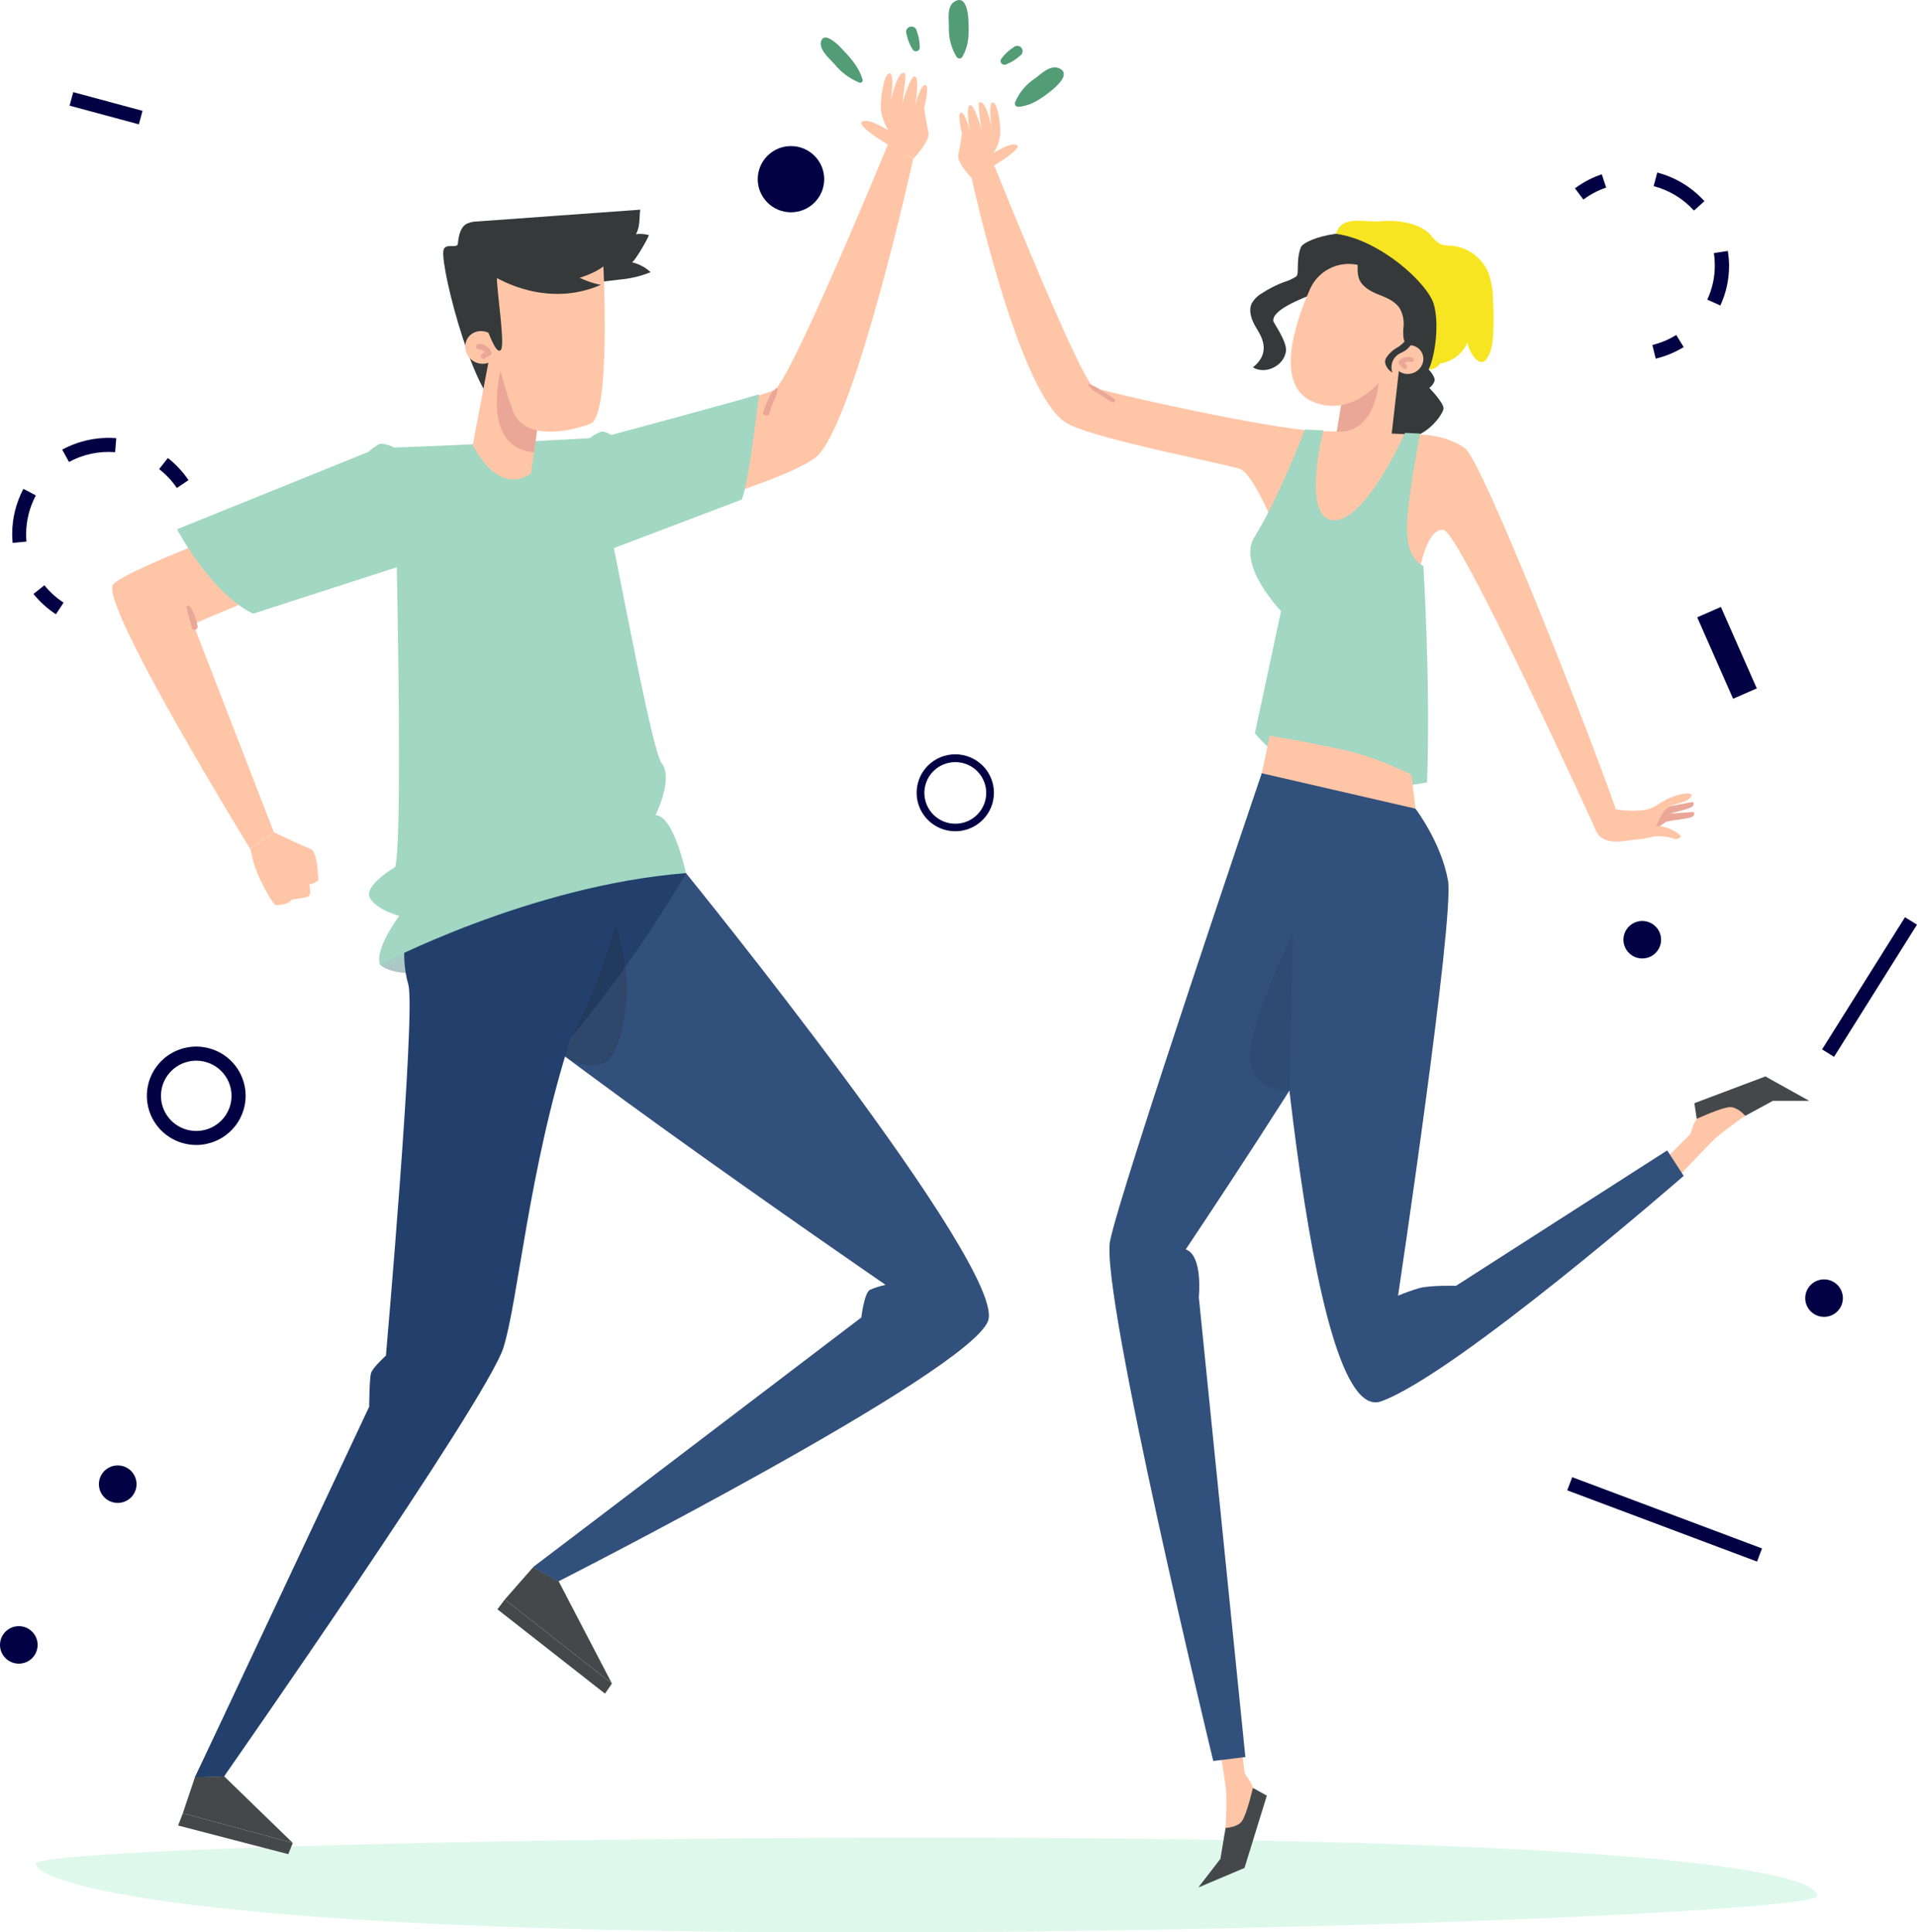 <svg width="123" height="124" viewBox="0 0 123 124" fill="none" xmlns="http://www.w3.org/2000/svg">
<path opacity="0.5" d="M116.606 121.67C116.606 120.598 110.961 118.663 79.397 118.092C47.833 117.521 2.3 118.532 2.3 119.604C2.3 120.676 9.929 123.312 41.495 123.897C73.062 124.482 116.606 122.753 116.606 121.67Z" fill="#BFF2DA"/>
<path d="M24.385 61.904C24.385 61.904 25.55 63.363 31.371 61.55L30.382 59.025C30.382 59.025 26.363 59.654 24.385 61.904Z" fill="url(#paint0_linear)"/>
<path d="M32.391 102.645L39.263 108.038L35.845 101.476L34.208 100.574L32.391 102.645Z" fill="#44484B"/>
<path d="M42.197 94.532L34.208 100.574L35.845 101.476L43.499 96.155L42.197 94.532Z" fill="#44484B"/>
<path d="M32.391 102.645L39.263 108.038L38.819 108.687L31.913 103.274L32.391 102.645Z" fill="#44484B"/>
<path d="M55.264 84.548L34.208 100.574L35.845 101.476C35.845 101.476 62.141 88.112 63.396 84.771C64.651 81.43 44.014 56.032 44.014 56.032L31.517 51.536C31.517 51.536 28.702 59.446 28.619 61.233C28.535 63.02 56.821 82.454 56.821 82.454C56.477 82.528 56.141 82.634 55.818 82.772C55.451 82.969 55.264 84.548 55.264 84.548Z" fill="#32507C"/>
<path d="M11.729 116.366L18.785 118.267L14.38 113.991L12.508 114.052L11.729 116.366Z" fill="#44484B"/>
<path d="M16.957 104.789L12.508 114.052L14.38 113.991L18.91 105.519L16.957 104.789Z" fill="#44484B"/>
<path d="M11.729 116.366L18.785 118.267L18.497 118.988L11.429 117.151L11.729 116.366Z" fill="#44484B"/>
<path d="M44.013 56.032L28.121 53.941C28.121 53.941 25.028 59.159 26.198 63.179C26.699 64.897 24.762 86.995 24.762 86.995C24.762 86.995 23.907 87.761 23.804 88.126C23.7 88.49 23.689 90.272 23.689 90.272L12.511 114.052L14.383 113.991C14.383 113.991 31.22 89.888 32.299 86.491C33.241 83.529 33.922 75.009 36.619 66.623C39.358 63.294 41.831 59.757 44.016 56.043" fill="#23406D"/>
<path opacity="0.2" d="M36.25 67.77C36.568 68.02 36.938 68.198 37.332 68.29C37.727 68.383 38.137 68.388 38.533 68.305C39.872 68.026 40.45 64.184 40.137 62.154C40.016 61.188 39.811 60.234 39.525 59.303C39.525 59.303 38.905 61.361 38.234 63.112C37.564 64.864 36.496 66.885 36.25 67.77Z" fill="#212426"/>
<path d="M19.017 32.531C19.017 32.531 8.244 36.406 7.266 37.503C6.288 38.6 16.06 54.487 16.06 54.487L17.566 53.393L12.396 40.048C12.396 40.048 19.234 37.127 21.557 36.395L19.017 32.531Z" fill="#FFC5A7"/>
<path d="M12.679 40.173C12.601 39.732 12.439 39.309 12.201 38.929C12.187 38.904 12.165 38.884 12.139 38.873C12.112 38.862 12.083 38.86 12.056 38.867H12.033C12.008 38.882 11.989 38.903 11.978 38.929C11.967 38.956 11.965 38.985 11.972 39.012C12.05 39.435 12.218 39.847 12.301 40.265C12.343 40.529 12.74 40.426 12.679 40.173Z" fill="#EAA797"/>
<path d="M56.96 9.274C56.96 9.274 54.856 8.024 55.331 7.796C55.806 7.567 57.075 8.419 57.075 8.419C57.036 8.469 56.558 7.704 56.516 6.93C56.488 6.317 56.717 4.702 57.075 4.702C57.432 4.702 57.153 6.512 57.153 6.512C57.153 6.512 57.558 4.466 58.056 4.702C58.187 4.766 57.882 6.676 57.882 6.676C57.882 6.676 58.419 4.755 58.721 4.911C59.023 5.067 58.721 6.771 58.721 6.771C58.721 6.771 59.048 5.446 59.361 5.446C59.674 5.446 59.297 6.955 59.297 6.955C59.297 6.955 59.422 7.846 59.576 8.511C59.693 9.04 58.612 10.182 58.612 10.182L56.96 9.274Z" fill="#FFC5A7"/>
<path d="M58.598 10.182C58.598 10.182 54.99 26.536 52.512 29.187C50.863 30.952 37.701 34.421 37.701 34.421C37.701 34.421 35.909 31.768 38.43 28.257C38.43 28.257 48.655 25.487 49.661 25.047C50.667 24.607 56.969 9.274 56.969 9.274L58.598 10.182Z" fill="#FFC5A7"/>
<path d="M49.762 24.944C49.558 25.113 49.403 25.333 49.312 25.581C49.185 25.854 49.072 26.133 48.974 26.416C48.884 26.662 49.301 26.781 49.368 26.525C49.444 26.254 49.537 25.988 49.647 25.729C49.767 25.509 49.85 25.271 49.893 25.024C49.897 25.008 49.896 24.99 49.889 24.974C49.883 24.959 49.872 24.945 49.857 24.936C49.842 24.927 49.825 24.923 49.808 24.925C49.791 24.926 49.775 24.933 49.762 24.944Z" fill="#EAA797"/>
<path d="M25.293 28.722C25.293 28.722 25.944 53.685 25.355 55.642C25.355 55.642 23.334 56.825 23.728 57.608C24.122 58.39 25.617 58.772 25.617 58.772C25.617 58.772 24.005 60.927 24.385 61.904C24.385 61.904 33.998 56.817 44.014 56.032C44.014 56.032 43.228 52.315 42.057 52.315C42.057 52.315 43.237 49.968 42.451 48.974C41.666 47.98 38.427 29.306 37.838 28.12C37.838 28.12 30.334 28.552 25.293 28.722Z" fill="url(#paint1_linear)"/>
<path d="M32.869 18.145C35.166 18.318 37.475 18.25 39.757 17.941C40.441 17.883 41.111 17.724 41.747 17.468C41.403 17.149 40.979 16.927 40.52 16.825C40.59 16.975 41.426 15.603 41.638 15.09C41.366 15.012 41.08 14.991 40.8 15.029C41.079 14.567 41.009 13.988 41.079 13.456L30.605 14.213C30.374 14.213 30.146 14.265 29.938 14.364C29.518 14.606 29.429 15.16 29.379 15.639C29.345 15.99 28.54 15.544 28.451 16.079C28.252 17.371 30.703 26.38 32.167 26.007C33.478 25.668 33.207 20.695 32.869 18.145Z" fill="#35393A"/>
<path d="M35.018 23.666L34.071 30.387C31.885 31.876 30.334 28.56 30.334 28.56L31.673 21.488L35.018 23.666Z" fill="#FFC5A7"/>
<path d="M32.112 23.788C32.112 23.788 30.812 28.769 34.261 29.022L34.752 25.403L32.112 23.788Z" fill="#EAA797"/>
<path d="M31.972 22.248C31.988 22.384 31.975 22.521 31.935 22.652C31.895 22.782 31.828 22.903 31.738 23.006C31.648 23.109 31.538 23.193 31.414 23.251C31.291 23.31 31.156 23.342 31.019 23.346C30.734 23.358 30.456 23.261 30.24 23.075C30.024 22.889 29.888 22.628 29.859 22.346C29.843 22.211 29.856 22.074 29.895 21.945C29.935 21.815 30.002 21.694 30.09 21.591C30.179 21.488 30.288 21.404 30.411 21.346C30.534 21.287 30.668 21.254 30.804 21.249C31.09 21.235 31.371 21.33 31.588 21.516C31.805 21.702 31.943 21.965 31.972 22.248Z" fill="#FFC5A7"/>
<path d="M38.698 16.672C38.698 16.672 39.232 26.695 37.888 27.193C36.301 27.784 33.609 28.224 32.908 26.358C31.623 22.961 30.812 17.201 30.812 17.201L38.698 16.672Z" fill="#FFC5A7"/>
<path d="M32.081 22.494C32.489 22.494 31.855 18.613 31.885 17.833C32.565 18.276 35.775 18.234 37.027 17.878C38.944 17.321 39.5 16.43 39.584 15.864C31.315 15.163 30.083 16.563 30.178 17.276C30.265 17.919 31.536 22.778 32.081 22.494Z" fill="#35393A"/>
<path d="M31.885 17.833C31.885 17.833 35.068 19.815 38.556 18.276C38.556 18.276 37.357 18.134 35.926 17.05L31.885 17.833Z" fill="#35393A"/>
<path d="M31.516 22.552C31.421 22.366 31.263 22.219 31.069 22.137C30.907 22.07 30.656 22.006 30.547 22.187C30.536 22.206 30.53 22.226 30.53 22.247C30.53 22.268 30.536 22.289 30.547 22.307C30.636 22.424 30.77 22.402 30.899 22.449C30.977 22.482 31.048 22.532 31.105 22.594C31.028 22.64 30.955 22.695 30.887 22.755C30.745 22.889 30.943 23.09 31.097 23.003C31.251 22.917 31.335 22.858 31.458 22.794C31.497 22.77 31.526 22.73 31.537 22.685C31.547 22.64 31.54 22.592 31.516 22.552Z" fill="#EAA797"/>
<path d="M37.838 28.12C38.057 27.945 38.302 27.805 38.564 27.703C38.819 27.644 39.215 27.917 39.215 27.917C39.215 27.917 47.565 25.67 48.697 25.303C48.697 25.303 48.057 30.963 47.596 32.057L38.167 35.638C38.167 35.638 35.51 31.328 37.838 28.12Z" fill="url(#paint2_linear)"/>
<path d="M25.293 28.722C25.293 28.722 24.581 28.346 24.273 28.527C24.044 28.673 23.824 28.834 23.616 29.009L11.357 33.967C11.357 33.967 13.556 38.105 16.244 39.382L25.832 36.281C25.832 36.281 28.054 33.207 25.293 28.722Z" fill="url(#paint3_linear)"/>
<path d="M17.566 53.404C17.566 53.404 19.427 54.303 19.905 54.47C20.383 54.637 20.405 56.208 20.425 56.419C20.445 56.631 19.841 56.762 19.841 56.762C19.841 56.762 19.981 57.279 19.841 57.477C19.701 57.675 18.704 57.636 18.625 57.814C18.547 57.992 17.966 58.092 17.728 58.092C17.491 58.092 16.672 56.458 16.49 55.985C16.306 55.498 16.167 54.996 16.074 54.484L17.566 53.404Z" fill="#FFC5A7"/>
<path d="M80.526 47.053C80.526 47.053 83.857 51.711 91.562 50.208C91.562 50.216 87.638 45.071 80.526 47.053Z" fill="url(#paint4_linear)"/>
<path d="M91.66 23.705C91.66 23.705 92.154 24.2 92.031 24.484C91.965 24.649 91.852 24.791 91.707 24.894C91.707 24.894 92.641 25.852 92.621 26.216C92.601 26.581 91.377 28.355 89.793 28.076C88.208 27.798 87.476 26.233 87.451 24.735C87.426 23.237 89.801 21.956 91.66 23.705Z" fill="#35393A"/>
<path d="M85.721 15.001C84.5 15.16 83.575 15.591 83.469 15.864C83.128 16.727 83.391 17.574 83.164 17.747C82.926 17.9 82.666 18.019 82.393 18.097C81.889 18.286 81.407 18.531 80.957 18.827C80.69 18.979 80.469 19.201 80.317 19.467C80.076 19.965 80.317 20.558 80.596 21.026C80.876 21.494 81.639 22.583 80.389 23.574C81.194 24.064 82.379 23.479 82.51 22.549C82.597 21.925 81.714 20.731 81.7 20.6C81.619 19.882 83.472 19.177 84.361 18.824C85.249 18.47 85.917 17.833 86.876 17.688C87.279 17.604 87.695 17.591 88.102 17.652C88.456 17.732 88.776 17.916 89.023 18.18C89.27 18.444 89.431 18.776 89.486 19.133C89.427 19.113 89.603 19.116 89.665 19.116C89.908 19.116 90.151 18.977 90.383 19.049C90.473 19.087 90.551 19.147 90.611 19.224C90.67 19.302 90.708 19.393 90.721 19.489C90.743 19.684 90.728 19.882 90.676 20.071C90.432 21.239 90.071 22.38 89.597 23.476C89.581 23.512 89.555 23.554 89.519 23.549C89.483 23.543 89.502 23.465 89.519 23.493C89.794 23.774 90.159 23.95 90.551 23.99C90.943 24.03 91.337 23.931 91.662 23.71C92.311 23.265 92.66 22.499 92.884 21.761C93.038 21.276 93.126 20.772 93.146 20.263C93.183 18.54 92.073 16.922 90.584 16.037C89.128 15.151 87.413 14.786 85.721 15.001Z" fill="#35393A"/>
<path d="M86.507 23.159L85.54 29.145C87.013 30.988 89.212 28.563 89.212 28.563L89.941 22.179L86.507 23.159Z" fill="#FFC5A7"/>
<path d="M88.454 24.596C88.454 24.596 88.259 27.85 85.774 27.697L86.272 24.727L88.454 24.596Z" fill="#EAA797"/>
<path d="M89.48 22.755C89.43 22.866 89.403 22.987 89.403 23.109C89.402 23.231 89.427 23.352 89.475 23.463C89.524 23.575 89.595 23.676 89.685 23.759C89.775 23.841 89.881 23.905 89.997 23.944C90.238 24.026 90.501 24.015 90.734 23.911C90.967 23.808 91.152 23.621 91.252 23.387C91.301 23.276 91.326 23.157 91.327 23.035C91.327 22.914 91.302 22.794 91.254 22.683C91.205 22.572 91.134 22.472 91.044 22.389C90.955 22.307 90.85 22.244 90.735 22.204C90.494 22.122 90.231 22.132 89.999 22.235C89.766 22.337 89.581 22.523 89.48 22.755Z" fill="#FFC5A7"/>
<path d="M87.532 17.12C86.877 16.867 86.15 16.875 85.501 17.143C84.852 17.411 84.332 17.919 84.05 18.56C82.952 21.065 81.815 24.852 84.33 25.818C88.865 27.564 91.802 18.76 91.802 18.76L87.532 17.12Z" fill="#FFC5A7"/>
<path d="M87.147 16.343C87.114 16.659 87.101 16.976 87.11 17.293C87.107 17.481 87.133 17.669 87.186 17.849C87.359 18.373 87.904 18.685 88.418 18.888C88.932 19.091 89.491 19.311 89.799 19.77C90.013 20.14 90.102 20.569 90.053 20.993C90.03 21.215 90.03 21.439 90.053 21.661C90.062 21.775 90.1 21.885 90.161 21.982C90.222 22.079 90.306 22.16 90.405 22.218C91.145 21.806 91.604 21.035 91.894 20.238C92.144 19.679 92.218 19.058 92.107 18.456C91.933 17.931 91.598 17.473 91.148 17.148C90.806 16.866 90.42 16.641 90.005 16.482C89.066 16.112 88.133 16.254 87.147 16.343Z" fill="#35393A"/>
<path d="M89.787 23.137C89.919 23.003 90.094 22.919 90.282 22.9C90.436 22.9 90.668 22.9 90.712 23.081C90.716 23.099 90.714 23.119 90.708 23.136C90.701 23.154 90.691 23.169 90.676 23.181C90.567 23.256 90.461 23.204 90.338 23.212C90.262 23.218 90.189 23.241 90.123 23.279C90.177 23.34 90.226 23.406 90.268 23.477C90.355 23.627 90.131 23.755 90.022 23.632C89.913 23.51 89.86 23.446 89.768 23.354C89.744 23.322 89.733 23.282 89.736 23.242C89.74 23.202 89.758 23.164 89.787 23.137Z" fill="#EAA797"/>
<path d="M94.147 21.995C94.354 22.83 94.963 23.551 95.34 23.089C95.717 22.627 95.784 21.976 95.81 21.394C95.845 20.625 95.838 19.856 95.79 19.088C95.779 18.529 95.674 17.975 95.477 17.451C95.27 16.984 94.94 16.581 94.523 16.284C94.105 15.987 93.615 15.807 93.105 15.764C92.868 15.772 92.632 15.737 92.409 15.661C92.167 15.512 91.96 15.315 91.799 15.082C91.101 14.297 89.645 14.102 88.586 14.199C87.527 14.297 86.107 13.759 85.721 15.004C88.597 15.396 91.643 18.228 92.006 19.551C92.344 20.784 92.107 22.747 91.671 23.707C91.816 23.712 91.959 23.68 92.087 23.613C92.216 23.546 92.325 23.447 92.403 23.326C92.784 23.271 93.144 23.12 93.449 22.887C93.754 22.654 93.994 22.347 94.147 21.995Z" fill="#F8E522"/>
<path d="M90.492 22.182C90.365 22.355 90.198 22.494 90.005 22.588C89.904 22.636 89.805 22.689 89.709 22.747C89.528 22.872 89.393 23.054 89.326 23.263C89.259 23.473 89.263 23.698 89.338 23.905C89.218 23.838 89.114 23.746 89.034 23.636C88.953 23.525 88.898 23.399 88.871 23.265C88.868 23.169 88.888 23.073 88.93 22.986C89.119 22.684 89.386 22.438 89.704 22.274C90 22.073 90.302 21.803 90.324 21.438C90.324 21.369 90.603 21.614 90.623 21.695C90.642 21.868 90.595 22.041 90.492 22.182Z" fill="#35393A"/>
<path d="M90.519 27.875C90.519 27.875 92.599 27.742 93.985 28.761C95.139 29.596 101.983 47.061 103.67 51.911L102.446 53.387C102.446 53.387 93.691 34.207 92.632 34.009C91.573 33.811 91.087 36.576 91.087 36.576C91.087 36.576 86.046 35.849 90.519 27.875Z" fill="#FFC5A7"/>
<path d="M78.634 117.31C78.688 116.523 78.701 115.734 78.674 114.946C78.606 114.269 78.061 110.806 78.061 110.806L79.459 110.611C79.459 110.611 79.822 113.445 79.853 113.71C79.883 113.974 80.236 114.202 80.392 114.737C80.389 114.737 80.118 118.075 78.634 117.31Z" fill="#FFC5A7"/>
<path d="M78.635 117.309C78.635 117.309 79.403 117.27 79.682 116.875C80.012 116.41 80.389 114.737 80.389 114.737L81.284 115.232L79.85 119.874L76.888 121.127L78.305 119.289L78.635 117.309Z" fill="#44484B"/>
<path d="M111.984 71.607C111.326 72.047 110.692 72.521 110.084 73.027C109.589 73.492 107.178 76.045 107.178 76.045L106.169 75.068C106.169 75.068 108.192 73.043 108.382 72.857C108.572 72.67 108.538 72.255 108.868 71.802C108.868 71.802 111.682 69.97 111.984 71.607Z" fill="#FFC5A7"/>
<path d="M111.984 71.607C111.984 71.607 111.481 71.028 110.995 71.05C110.436 71.072 108.868 71.802 108.868 71.802L108.714 70.797L113.272 69.079L116.083 70.644H113.756L111.984 71.607Z" fill="#44484B"/>
<path d="M63.79 10.616C63.79 10.616 65.657 9.502 65.24 9.302C64.824 9.102 63.695 9.859 63.695 9.859C63.729 9.903 64.153 9.221 64.184 8.536C64.209 7.993 64.008 6.571 63.695 6.571C63.382 6.571 63.625 8.174 63.625 8.174C63.625 8.174 63.268 6.362 62.826 6.571C62.709 6.626 62.98 8.319 62.98 8.319C62.98 8.319 62.502 6.615 62.225 6.754C61.949 6.894 62.225 8.405 62.225 8.405C62.225 8.405 61.946 7.228 61.666 7.228C61.387 7.228 61.725 8.567 61.725 8.567C61.725 8.567 61.613 9.355 61.482 9.945C61.379 10.416 62.337 11.424 62.337 11.424L63.79 10.616Z" fill="#FFC5A7"/>
<path d="M79.495 30.069C77.075 29.432 69.826 28.067 68.348 27.093C65.302 25.077 62.34 11.415 62.34 11.415L63.79 10.611C63.79 10.611 69.32 24.406 70.184 24.855C70.743 25.15 81.602 27.552 84.321 27.639C84.321 27.639 83.905 32.65 82.049 34.468C82.049 34.477 80.482 30.323 79.495 30.069Z" fill="#FFC5A7"/>
<path d="M71.492 25.581C71.212 25.4 70.933 25.23 70.653 25.058C70.423 24.875 70.159 24.738 69.876 24.657C69.835 24.657 69.787 24.693 69.815 24.738C69.996 24.949 70.218 25.123 70.466 25.25C70.76 25.439 71.047 25.634 71.344 25.807C71.506 25.893 71.631 25.679 71.492 25.581Z" fill="#EAA797"/>
<path d="M82.589 41.011C82.589 41.011 81.421 47.71 80.957 49.623C80.957 49.623 87.65 52.129 90.824 51.895C90.824 51.895 90.033 45.268 89.567 41.51L82.589 41.011Z" fill="#FFC5A7"/>
<path d="M84.321 27.647C84.321 27.647 88.639 27.789 90.519 27.875C90.519 27.875 87.798 36.178 84.525 35.393C82.049 34.803 84.321 27.647 84.321 27.647Z" fill="#FFC5A7"/>
<path d="M91.562 50.216C91.562 50.216 88.865 48.724 86.386 48.167C83.575 47.529 80.518 47.053 80.518 47.053L82.195 39.218C82.195 39.218 79.364 36.281 80.482 34.477C82.061 31.949 83.729 27.564 83.729 27.564L84.908 27.619C84.908 27.619 83.483 33.207 85.529 33.386C87.574 33.564 90.153 27.778 90.153 27.778L91.109 27.825C90.223 32.937 89.731 35.457 91.327 36.323C91.327 36.312 91.802 43.971 91.562 50.216Z" fill="url(#paint5_linear)"/>
<path d="M90.821 51.895C90.821 51.895 92.478 54.078 92.906 56.5C93.334 58.922 89.704 83.147 89.704 83.147C90.147 82.963 90.601 82.801 91.062 82.663C91.766 82.471 93.423 82.515 93.423 82.515L106.971 73.826L108.03 75.46C108.03 75.46 93.42 88.204 88.614 89.93C83.807 91.656 81.552 58.524 80.957 49.623L90.821 51.895Z" fill="#32507C"/>
<path d="M80.957 49.623C80.957 49.623 71.888 76.332 71.226 79.628C70.564 82.925 77.846 113.008 77.846 113.008L79.906 112.755L76.919 83.242C76.919 83.242 77.198 80.564 76.08 80.179C76.08 80.179 84.209 68.057 87.658 61.901C91.562 54.896 80.957 49.623 80.957 49.623Z" fill="#32507C"/>
<path opacity="0.1" d="M82.957 59.86C82.957 59.86 79.948 65.986 80.216 68.074C80.484 70.162 82.745 69.984 82.745 69.984L82.957 59.86Z" fill="#212426"/>
<path d="M106.104 53.061C106.236 52.739 106.395 52.429 106.58 52.134C106.653 52.02 106.748 51.92 106.859 51.842C106.975 51.782 107.101 51.742 107.231 51.725L108.608 51.463C108.627 51.481 108.642 51.503 108.653 51.527C108.663 51.55 108.668 51.576 108.668 51.602C108.668 51.628 108.663 51.654 108.653 51.678C108.642 51.702 108.627 51.724 108.608 51.742C108.402 51.948 107.186 52.151 106.932 52.298C106.831 52.368 106.308 52.877 106.104 53.061Z" fill="#EAA797"/>
<path d="M105.981 53.387C106.152 53.084 106.348 52.796 106.568 52.527C106.655 52.421 106.763 52.334 106.884 52.271C107.007 52.225 107.136 52.202 107.267 52.201L108.664 52.109C108.681 52.129 108.693 52.153 108.7 52.178C108.708 52.203 108.71 52.229 108.707 52.255C108.704 52.281 108.695 52.306 108.682 52.329C108.669 52.352 108.652 52.372 108.631 52.388C108.399 52.566 107.169 52.621 106.906 52.747C106.786 52.791 106.205 53.231 105.981 53.387Z" fill="#EAA797"/>
<path d="M102.446 53.387C102.977 54.412 104.598 53.866 105.126 53.858C105.557 53.858 105.965 53.674 106.395 53.657C106.737 53.665 107.077 53.72 107.404 53.821C107.477 53.847 107.556 53.851 107.631 53.833C107.706 53.815 107.775 53.777 107.829 53.721C107.963 53.554 106.898 52.947 106.258 53.008C106.591 52.34 106.753 51.803 107.502 51.616C108.251 51.43 108.524 51.24 108.544 50.99C108.293 50.798 107.409 51.048 106.909 51.313C106.409 51.577 106.512 51.577 106.009 51.836C105.506 52.095 104.224 52.056 103.67 51.925C102.578 51.911 101.949 52.457 102.446 53.387Z" fill="#FFC5A7"/>
<path d="M62.13 1.211C62.108 0.835 61.982 -0.278 61.314 0.064C60.736 0.342 60.878 1.161 60.887 1.704C60.849 2.389 61.022 3.068 61.381 3.653C61.4 3.683 61.427 3.709 61.459 3.726C61.49 3.743 61.526 3.753 61.562 3.753C61.598 3.753 61.633 3.743 61.665 3.726C61.696 3.709 61.723 3.683 61.742 3.653C62.197 2.89 62.178 2.071 62.13 1.211Z" fill="#529C76"/>
<path d="M67.554 5.738C67.834 5.502 68.672 4.747 68.007 4.405C67.431 4.11 66.858 4.697 66.425 5.023C65.848 5.395 65.397 5.931 65.131 6.562C65.117 6.596 65.112 6.632 65.116 6.668C65.121 6.704 65.134 6.739 65.155 6.768C65.177 6.797 65.205 6.821 65.238 6.836C65.271 6.851 65.308 6.858 65.344 6.855C66.23 6.777 66.881 6.281 67.554 5.738Z" fill="#529C76"/>
<path d="M53.951 3.063C53.691 2.784 52.878 2.027 52.69 2.637C52.531 3.166 53.151 3.695 53.529 4.098C53.95 4.624 54.498 5.036 55.122 5.295C55.15 5.309 55.182 5.315 55.213 5.31C55.245 5.306 55.274 5.293 55.298 5.272C55.321 5.251 55.338 5.224 55.346 5.193C55.354 5.163 55.353 5.13 55.342 5.101C55.105 4.29 54.552 3.686 53.951 3.063Z" fill="#529C76"/>
<path d="M65.039 3.029C64.725 3.231 64.451 3.49 64.232 3.792C64.209 3.834 64.198 3.883 64.202 3.931C64.206 3.979 64.224 4.025 64.253 4.063C64.283 4.101 64.323 4.13 64.369 4.145C64.415 4.161 64.464 4.163 64.511 4.151C64.861 4.018 65.182 3.821 65.459 3.569C65.498 3.543 65.532 3.51 65.558 3.47C65.584 3.431 65.602 3.386 65.609 3.34C65.617 3.293 65.615 3.245 65.604 3.199C65.592 3.154 65.571 3.111 65.542 3.073C65.513 3.036 65.477 3.005 65.435 2.982C65.394 2.959 65.348 2.946 65.3 2.942C65.253 2.937 65.206 2.943 65.161 2.958C65.116 2.973 65.075 2.997 65.039 3.029Z" fill="#529C76"/>
<path d="M58.162 2.175C58.234 2.54 58.374 2.888 58.576 3.202C58.606 3.239 58.648 3.267 58.694 3.281C58.74 3.296 58.79 3.296 58.836 3.283C58.883 3.269 58.925 3.243 58.956 3.206C58.988 3.17 59.008 3.125 59.014 3.077C59.019 2.704 58.952 2.334 58.819 1.985C58.81 1.938 58.792 1.893 58.765 1.853C58.738 1.814 58.703 1.78 58.662 1.755C58.621 1.729 58.575 1.713 58.528 1.706C58.48 1.7 58.431 1.703 58.385 1.716C58.339 1.73 58.296 1.753 58.259 1.784C58.222 1.815 58.192 1.853 58.171 1.896C58.15 1.939 58.138 1.986 58.137 2.034C58.135 2.082 58.144 2.13 58.162 2.175Z" fill="#529C76"/>
<path d="M12.595 73.478C11.968 73.478 11.355 73.294 10.834 72.947C10.312 72.601 9.905 72.108 9.665 71.531C9.425 70.954 9.362 70.319 9.484 69.706C9.606 69.094 9.907 68.531 10.35 68.089C10.793 67.647 11.358 67.346 11.973 67.224C12.588 67.102 13.225 67.165 13.804 67.403C14.383 67.642 14.878 68.047 15.227 68.566C15.575 69.085 15.761 69.696 15.761 70.321C15.76 71.157 15.426 71.959 14.832 72.551C14.239 73.142 13.434 73.476 12.595 73.478ZM12.595 68.068C12.147 68.068 11.709 68.2 11.336 68.447C10.964 68.695 10.673 69.047 10.501 69.459C10.33 69.871 10.285 70.325 10.372 70.763C10.459 71.2 10.675 71.603 10.992 71.918C11.308 72.234 11.712 72.448 12.151 72.535C12.591 72.622 13.046 72.577 13.46 72.406C13.873 72.235 14.227 71.946 14.475 71.575C14.724 71.203 14.856 70.767 14.856 70.321C14.855 69.724 14.616 69.151 14.193 68.729C13.769 68.306 13.194 68.069 12.595 68.068Z" fill="#010144"/>
<path d="M3.588 39.419C3.041 39.063 2.555 38.623 2.146 38.116L2.85 37.559C3.199 37.994 3.615 38.37 4.083 38.672L3.588 39.419Z" fill="#010144"/>
<path d="M0.81 34.839C0.791 34.647 0.782 34.455 0.782 34.263C0.783 33.255 1.03 32.264 1.501 31.372L2.3 31.793C1.895 32.554 1.681 33.401 1.677 34.263C1.677 34.424 1.677 34.591 1.699 34.755L0.81 34.839ZM4.427 29.646L3.991 28.856C5.05 28.28 6.255 28.025 7.459 28.12L7.386 29.02C6.359 28.938 5.331 29.156 4.427 29.646Z" fill="#010144"/>
<path d="M11.346 31.317C11.035 30.855 10.652 30.446 10.211 30.106L10.77 29.393C11.284 29.794 11.731 30.273 12.095 30.813L11.346 31.317Z" fill="#010144"/>
<path d="M4.7 5.914L4.465 6.78L8.91 7.979L9.145 7.113L4.7 5.914Z" fill="#010144"/>
<path d="M100.878 94.796L100.558 95.64L112.736 100.213L113.056 99.369L100.878 94.796Z" fill="#010144"/>
<path d="M50.751 13.623C51.928 13.623 52.883 12.672 52.883 11.499C52.883 10.325 51.928 9.374 50.751 9.374C49.573 9.374 48.619 10.325 48.619 11.499C48.619 12.672 49.573 13.623 50.751 13.623Z" fill="#010144"/>
<path d="M7.554 96.448C8.22 96.448 8.761 95.909 8.761 95.245C8.761 94.581 8.22 94.042 7.554 94.042C6.887 94.042 6.346 94.581 6.346 95.245C6.346 95.909 6.887 96.448 7.554 96.448Z" fill="#010144"/>
<path d="M117.037 84.509C117.703 84.509 118.244 83.97 118.244 83.306C118.244 82.642 117.703 82.103 117.037 82.103C116.37 82.103 115.829 82.642 115.829 83.306C115.829 83.97 116.37 84.509 117.037 84.509Z" fill="#010144"/>
<path d="M105.372 61.509C106.039 61.509 106.579 60.97 106.579 60.306C106.579 59.642 106.039 59.103 105.372 59.103C104.706 59.103 104.165 59.642 104.165 60.306C104.165 60.97 104.706 61.509 105.372 61.509Z" fill="#010144"/>
<path d="M1.207 106.763C1.874 106.763 2.414 106.224 2.414 105.56C2.414 104.896 1.874 104.357 1.207 104.357C0.54 104.357 0 104.896 0 105.56C0 106.224 0.54 106.763 1.207 106.763Z" fill="#010144"/>
<path d="M110.417 38.949L108.897 39.614L111.201 44.842L112.72 44.178L110.417 38.949Z" fill="#010144"/>
<path d="M101.594 12.807L101.052 12.086C101.575 11.696 102.157 11.392 102.776 11.184L103.056 12.039C102.531 12.216 102.037 12.476 101.594 12.807Z" fill="#010144"/>
<path d="M110.383 19.606L109.545 19.228C109.864 18.542 110.029 17.795 110.028 17.039C110.027 16.772 110.007 16.505 109.967 16.24L110.861 16.104C110.912 16.413 110.939 16.726 110.942 17.039C110.946 17.925 110.755 18.801 110.383 19.606ZM108.69 13.514C107.999 12.751 107.1 12.205 106.102 11.944L106.331 11.073C107.499 11.377 108.552 12.016 109.36 12.91L108.69 13.514Z" fill="#010144"/>
<path d="M106.236 23.017L106.021 22.14C106.562 22.007 107.079 21.79 107.552 21.497L108.03 22.274C107.475 22.614 106.869 22.864 106.236 23.017Z" fill="#010144"/>
<path d="M61.295 53.345C60.804 53.346 60.325 53.201 59.917 52.93C59.509 52.659 59.191 52.273 59.003 51.822C58.816 51.371 58.766 50.874 58.862 50.395C58.957 49.916 59.193 49.475 59.54 49.13C60.005 48.667 60.636 48.407 61.293 48.407C61.951 48.407 62.581 48.667 63.047 49.13C63.393 49.475 63.629 49.915 63.725 50.394C63.82 50.873 63.771 51.37 63.584 51.821C63.396 52.272 63.078 52.657 62.671 52.929C62.264 53.2 61.785 53.345 61.295 53.345ZM59.897 49.481C59.618 49.757 59.428 50.109 59.35 50.493C59.272 50.877 59.31 51.275 59.46 51.637C59.61 51.999 59.864 52.309 60.191 52.527C60.517 52.745 60.901 52.861 61.295 52.861C61.688 52.861 62.072 52.745 62.399 52.527C62.725 52.309 62.98 51.999 63.129 51.637C63.279 51.275 63.317 50.877 63.239 50.493C63.161 50.109 62.971 49.757 62.692 49.481C62.32 49.114 61.818 48.909 61.295 48.909C60.771 48.909 60.269 49.114 59.897 49.481Z" fill="#010144"/>
<path d="M122.23 58.861L116.909 67.344L117.677 67.822L122.998 59.339L122.23 58.861Z" fill="#010144"/>
<defs>
<linearGradient id="paint0_linear" x1="27.361" y1="59.031" x2="28.892" y2="67.043" gradientUnits="userSpaceOnUse">
<stop offset="0.07" stop-color="#A1D7C3"/>
<stop offset="1" stop-color="#C99CCD"/>
</linearGradient>
<linearGradient id="paint1_linear" x1="2047.74" y1="3211.54" x2="3298.41" y2="7087.88" gradientUnits="userSpaceOnUse">
<stop offset="0.07" stop-color="#A1D7C3"/>
<stop offset="1" stop-color="#C99CCD"/>
</linearGradient>
<linearGradient id="paint2_linear" x1="1804.04" y1="898.71" x2="2020.14" y2="2171.36" gradientUnits="userSpaceOnUse">
<stop offset="0.07" stop-color="#A1D7C3"/>
<stop offset="1" stop-color="#C99CCD"/>
</linearGradient>
<linearGradient id="paint3_linear" x1="999.536" y1="1130.2" x2="1186.85" y2="2485.86" gradientUnits="userSpaceOnUse">
<stop offset="0.07" stop-color="#A1D7C3"/>
<stop offset="1" stop-color="#C99CCD"/>
</linearGradient>
<linearGradient id="paint4_linear" x1="3467.32" y1="677.325" x2="3469.7" y2="766.045" gradientUnits="userSpaceOnUse">
<stop offset="0.07" stop-color="#A1D7C3"/>
<stop offset="1" stop-color="#C99CCD"/>
</linearGradient>
<linearGradient id="paint5_linear" x1="3623.17" y1="2235.25" x2="3403.94" y2="4192.26" gradientUnits="userSpaceOnUse">
<stop offset="0.07" stop-color="#A1D7C3"/>
<stop offset="1" stop-color="#C99CCD"/>
</linearGradient>
</defs>
</svg>
